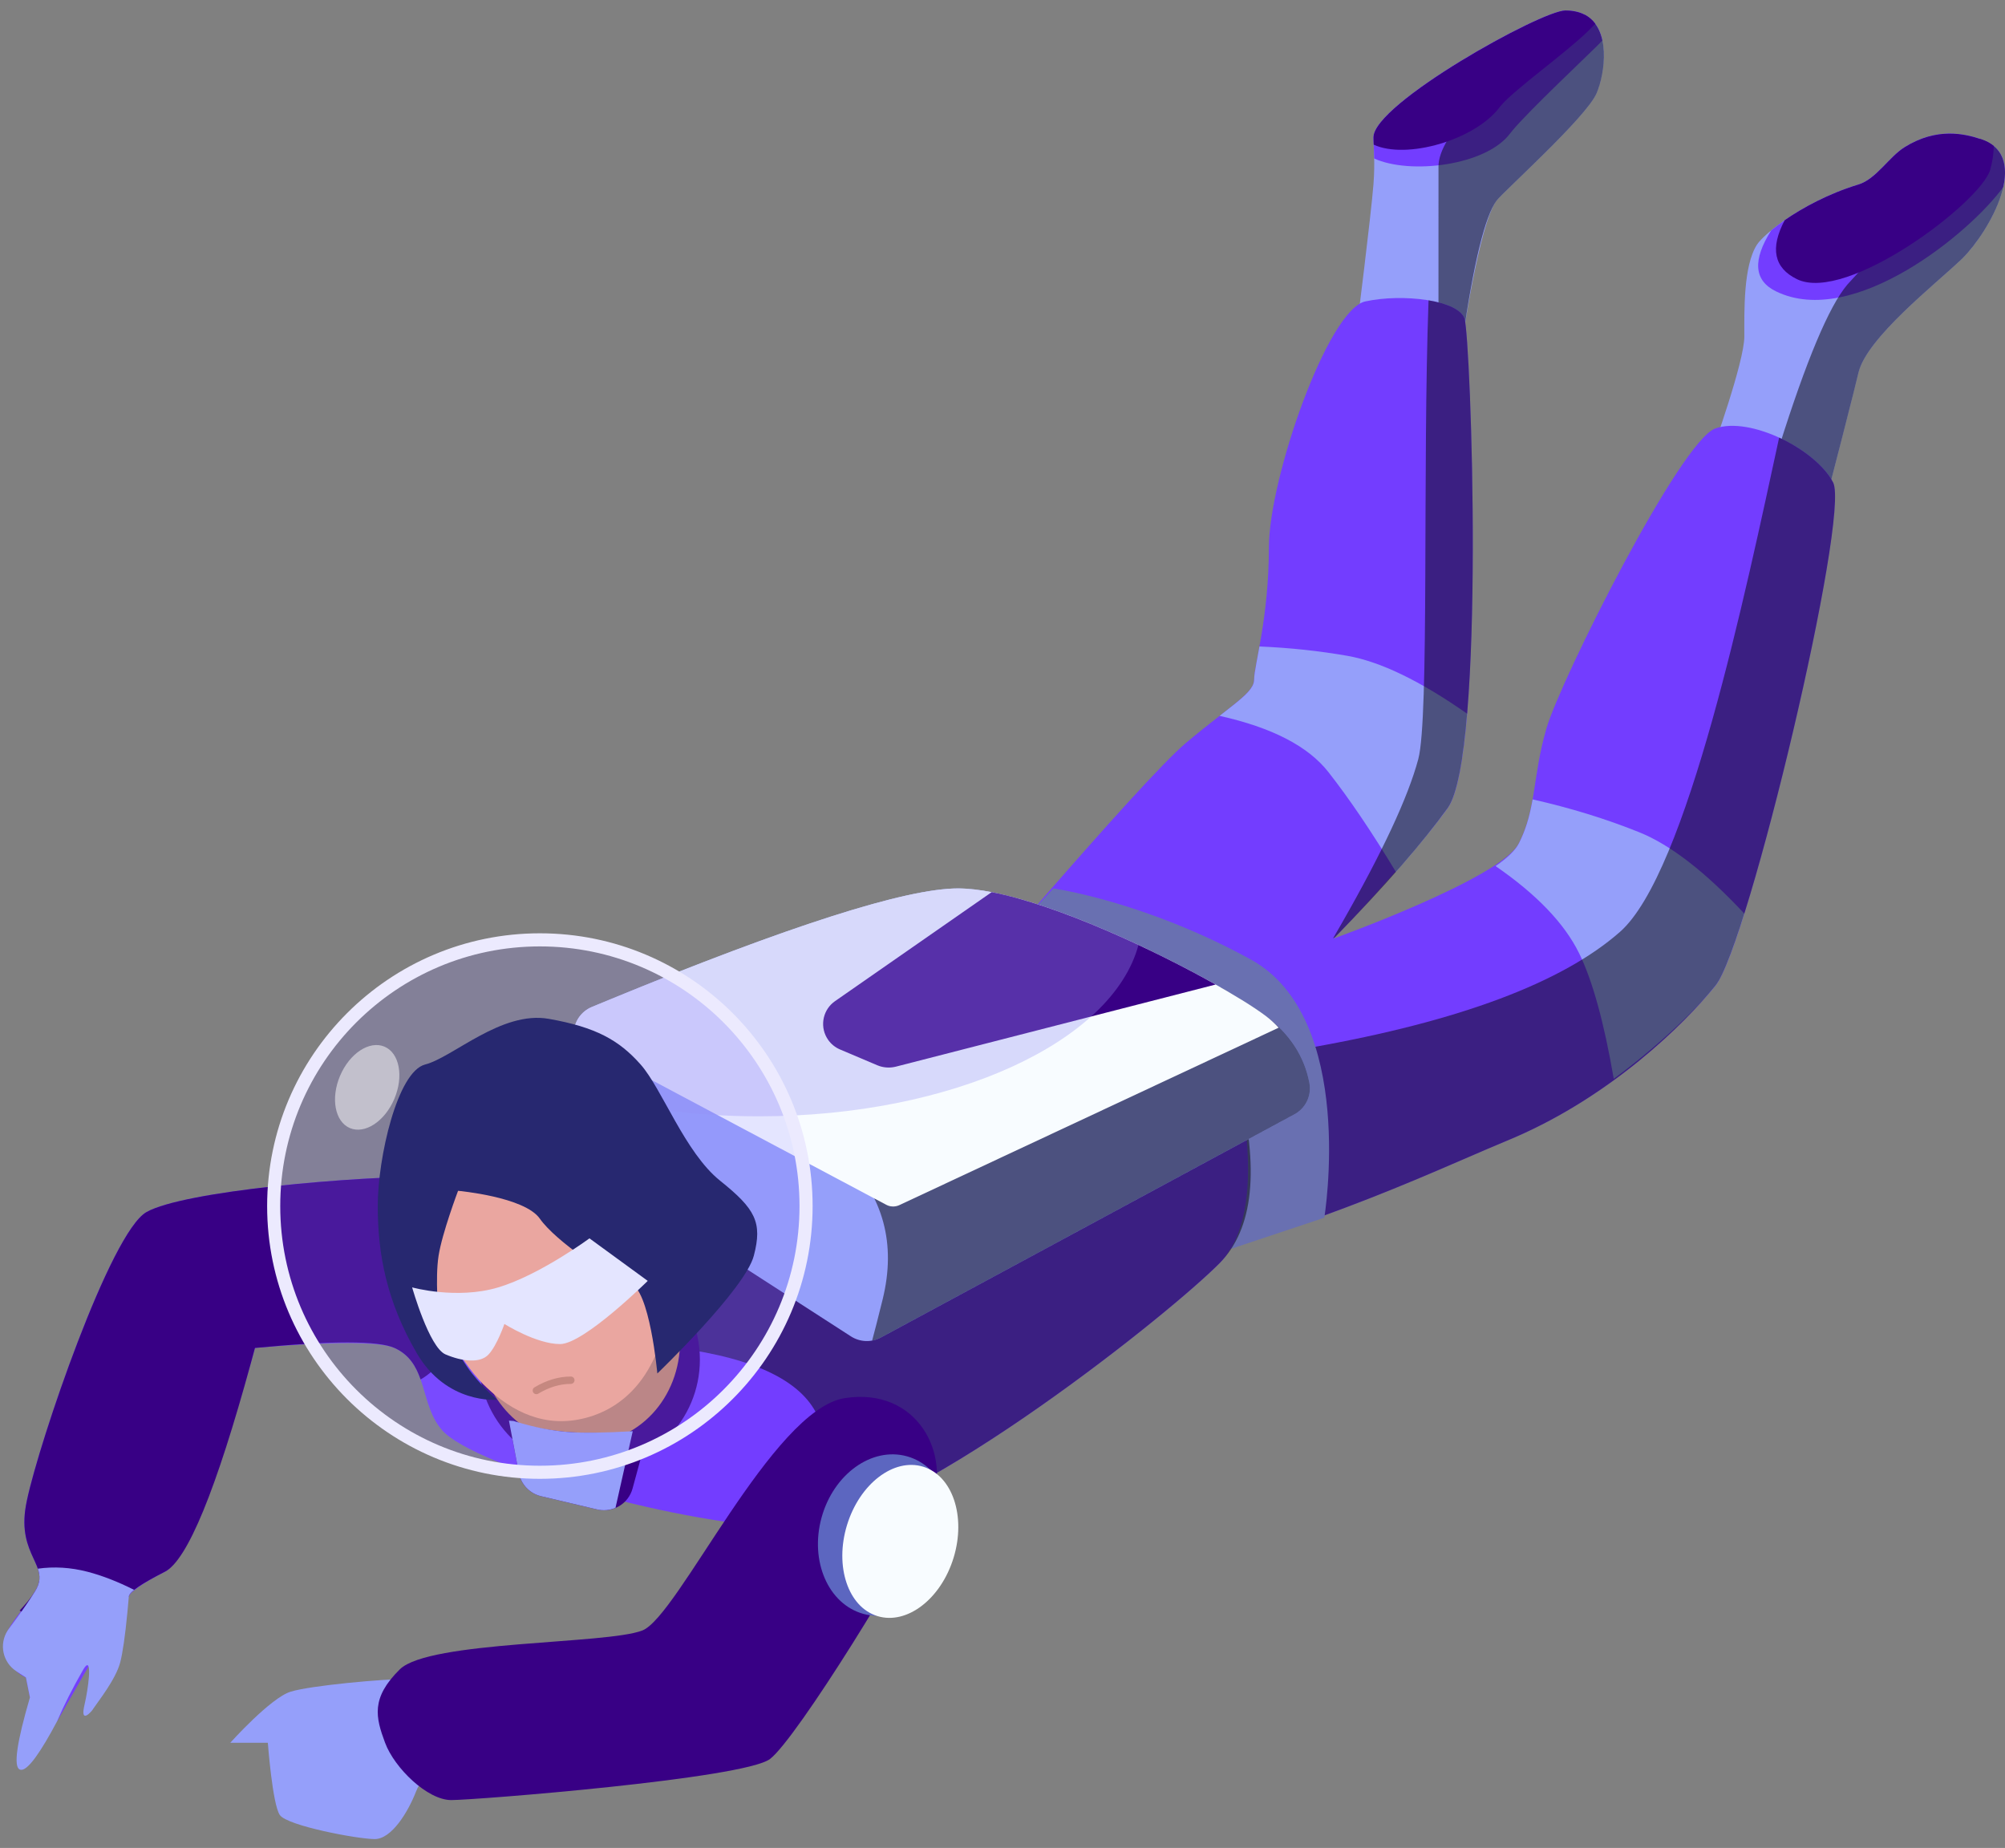 <svg width="153" height="141" viewBox="0 0 153 141" fill="none" xmlns="http://www.w3.org/2000/svg">
<rect x="0" y="0" width="153" height="141" fill="#808080" stroke="none"/>
<path d="M130.646 34.435C130.646 34.435 133.108 27.63 133.108 25.68C133.108 23.729 133.028 20.302 134.069 18.672C134.587 17.861 137.592 15.371 141.823 14.078C143.168 13.668 144.157 11.968 145.339 11.232C147.795 9.702 149.911 10.196 151.206 10.634C155.139 11.966 151.675 17.885 149.665 19.797C147.656 21.709 142.462 25.782 141.823 28.416C141.184 31.049 139.452 37.733 139.452 37.733L130.646 34.435Z" fill="#959FFA"/>
<path d="M151.205 10.634C152.917 11.213 153.228 12.662 152.867 14.271C150.391 17.715 141.439 25.116 135.525 22.231C133.84 21.409 133.719 19.858 135.161 17.577C136.486 16.484 138.852 14.986 141.823 14.078C143.168 13.668 144.157 11.968 145.338 11.232C147.794 9.702 149.911 10.196 151.205 10.634Z" fill="#733DFF"/>
<path d="M151.206 10.634C155.069 11.942 151.796 17.675 149.774 19.691L149.665 19.797C147.656 21.709 142.462 25.782 141.823 28.415L141.4 30.127C140.945 31.941 140.296 34.477 139.452 37.733L136.644 36.681L135.751 34.131C137.834 27.502 139.573 23.363 140.968 21.716L151.126 10.607L151.206 10.634Z" fill="black" fill-opacity="0.489"/>
<path d="M151.205 10.634C151.584 10.762 151.894 10.933 152.144 11.139C152.129 11.763 152.038 12.367 151.871 12.952C151.163 15.423 140.933 23.17 137.119 21.299C135.37 20.442 135.06 18.943 136.188 16.802C137.562 15.85 139.509 14.785 141.823 14.078C143.167 13.668 144.157 11.968 145.338 11.232C147.794 9.702 149.911 10.196 151.205 10.634Z" fill="#380085"/>
<path d="M103.557 24.874C103.557 24.874 104.606 16.581 104.807 14.075C104.943 12.376 104.807 11.173 104.807 10.481C104.807 7.91 117.616 0.8 119.45 0.8C123.141 0.8 122.605 5.295 121.835 7.114C121.065 8.932 114.695 14.643 114.202 15.307C112.862 17.113 111.57 26.181 111.57 26.181L103.557 24.874Z" fill="#959FFA"/>
<path d="M119.451 0.8C121.205 0.8 122.004 1.815 122.278 3.075C122.142 3.23 121.995 3.384 121.836 3.539L118.857 6.424C117.481 7.766 116.119 9.127 115.454 9.912L115.226 10.194C113.381 12.646 107.582 13.34 104.861 12.091L104.845 11.536C104.829 11.105 104.808 10.753 104.808 10.481C104.808 7.91 117.617 0.8 119.451 0.8Z" fill="#733DFF"/>
<path d="M121.836 7.114C121.066 8.932 114.696 14.643 114.203 15.307C113.322 16.494 112.457 20.034 111.607 25.926L110.746 26.047L109.769 25.887L109.77 12.699C109.77 10.374 113.493 6.519 120.941 1.133C122.96 2.203 122.48 5.593 121.836 7.114Z" fill="black" fill-opacity="0.489"/>
<path d="M119.451 0.8C120.556 0.8 121.283 1.203 121.737 1.817C121.568 1.994 121.384 2.179 121.187 2.371C119.394 4.114 115.617 6.786 114.539 8.053L114.43 8.188C112.552 10.682 107.319 12.193 104.824 11.037L104.81 10.648C104.808 10.589 104.808 10.534 104.808 10.481C104.808 7.91 117.617 0.8 119.451 0.8Z" fill="#380085"/>
<path d="M71.908 77.486C71.908 77.486 87.03 59.6 90.5 56.686C93.969 53.772 95.702 52.896 95.702 51.846C95.702 50.795 96.827 47.108 96.827 41.793C96.827 36.478 101.335 23.622 104.179 23.001C107.022 22.38 111.263 22.889 111.753 24.304C112.244 25.718 113.382 57.625 110.47 61.658C107.559 65.692 101.782 71.606 101.782 71.606C101.782 71.606 114.559 67.02 115.912 64.339C117.265 61.658 116.927 59.275 118.013 55.561C119.098 51.848 128.242 33.617 130.905 32.688C133.567 31.76 138.569 34.284 139.883 36.812C141.198 39.339 133.419 72.112 130.905 75.207C128.391 78.301 122.692 83.846 115.08 87.001C111.214 88.604 106.796 90.702 100.069 93.096C97.965 93.845 92.459 95.359 92.459 95.359L71.908 77.486Z" fill="#733DFF"/>
<path d="M96.069 49.541L96.108 49.326C98.425 49.426 100.656 49.663 102.804 50.038C105.329 50.479 108.38 51.952 111.956 54.458L111.885 55.254C111.587 58.376 111.134 60.74 110.47 61.659C109.429 63.102 108.113 64.725 106.521 66.529C104.683 63.483 102.964 60.941 101.363 58.903C99.818 56.935 97.052 55.508 93.066 54.622L94.172 53.754C95.129 52.985 95.636 52.482 95.696 51.953L95.702 51.846C95.702 51.579 95.775 51.139 95.884 50.546L96.108 49.326L96.069 49.541Z" fill="#959FFA"/>
<path d="M111.753 24.303C112.243 25.717 113.382 57.624 110.47 61.658C108.546 64.324 105.682 67.606 101.88 71.504L101.721 71.605L102.383 70.457C105.503 64.999 107.451 60.822 108.227 57.926C109.078 54.746 108.547 35.688 109.011 22.914C110.412 23.151 111.517 23.622 111.753 24.303Z" fill="black" fill-opacity="0.489"/>
<path d="M116.894 61.315L116.953 60.994C119.841 61.646 122.553 62.482 125.09 63.502C127.464 64.457 130.137 66.526 133.108 69.711L132.88 70.424C132.091 72.857 131.397 74.601 130.905 75.207C129.209 77.294 126.317 79.972 123.145 82.316C122.405 78.011 121.524 74.819 120.504 72.74C119.384 70.459 117.257 68.239 114.124 66.083C115.051 65.447 115.647 64.865 115.912 64.339C116.428 63.318 116.698 62.34 116.894 61.315L116.953 60.994L116.894 61.315Z" fill="#959FFA"/>
<path d="M139.883 36.811C141.198 39.339 133.419 72.112 130.905 75.206C128.452 78.225 122.968 83.577 115.633 86.766L113.5 87.668C110.129 89.111 106.213 90.879 100.734 92.858L100.069 93.096C99.6 93.263 99.005 93.458 98.284 93.682L100.069 79.922C111.356 77.923 119.205 74.984 123.616 71.106C128.74 66.6 133.205 45.189 135.765 33.39C137.566 34.221 139.209 35.516 139.883 36.811Z" fill="black" fill-opacity="0.489"/>
<path d="M93.902 95.302L101.058 92.912C101.058 92.912 103.557 77.664 95.443 73.209C87.328 68.754 80.379 67.789 80.379 67.789L71.923 76.925L92.459 95.36L93.902 95.302Z" fill="#6970B1"/>
<path d="M19.456 102.852C19.456 102.852 15.244 118.569 12.583 119.926C9.921 121.283 9.833 121.789 9.833 121.789L4.351 131.345L2.284 129.518L1.979 127.992C1.979 127.992 0.79 127.544 0.354 126.063C-0.081 124.581 1.418 123.413 2.67 121.427C3.923 119.442 1.288 118.771 1.979 114.863C2.67 110.956 8.342 94.081 11.181 92.482C14.019 90.882 26.885 89.74 33.76 89.74C40.635 89.74 73.071 71.606 73.071 71.606L94.251 81.803C94.251 81.803 97.125 92.279 93.067 96.383C89.008 100.486 68.762 116.551 60.63 116.551C52.498 116.551 36.282 111.957 33.76 109.152C31.996 107.188 32.706 104.032 30.106 102.852C28.249 102.009 19.456 102.852 19.456 102.852Z" fill="#733DFF"/>
<path d="M93.067 96.381L92.771 96.673C88.147 101.158 68.882 116.312 60.817 116.547C63.034 113.809 63.598 111.063 62.511 108.308C61.394 105.476 57.776 103.657 51.658 102.85C45.831 101.294 47.23 98.507 55.855 94.488L56.814 94.049C65.283 90.25 77.838 86.456 94.478 82.667C96.13 89.189 95.659 93.76 93.067 96.381Z" fill="black" fill-opacity="0.489"/>
<path d="M43.777 78.911V87.087C43.777 87.851 44.165 88.563 44.807 88.978L64.93 101.965C65.619 102.41 66.496 102.444 67.218 102.055L98.776 85.026C99.638 84.56 100.1 83.59 99.918 82.627C99.533 80.591 98.41 78.878 96.549 77.486L96.162 77.207C92.116 74.379 79.25 67.788 73.11 67.788C69.005 67.788 59.69 70.803 45.165 76.833C44.325 77.182 43.777 78.002 43.777 78.911Z" fill="#959FFA"/>
<path d="M64.125 87.99L93.164 75.348L93.871 75.758C95.008 76.427 95.931 77.024 96.549 77.486C98.41 78.877 99.533 80.591 99.918 82.627C100.089 83.53 99.693 84.439 98.933 84.932L98.775 85.025L67.218 102.054C67.006 102.168 66.782 102.246 66.552 102.288L66.877 101.045C67.028 100.458 67.186 99.826 67.353 99.15C68.397 94.912 67.416 91.286 64.412 88.27L64.125 87.99Z" fill="black" fill-opacity="0.489"/>
<path d="M73.11 67.788C79.462 67.788 93.012 74.841 96.549 77.486C96.92 77.763 97.261 78.073 97.573 78.415L68.63 91.951C68.356 92.079 68.043 92.091 67.763 91.987L67.626 91.925L43.777 79.246V78.911C43.777 78.062 44.254 77.291 45.001 76.909L45.165 76.833L46.511 76.276C60.267 70.618 69.133 67.788 73.11 67.788Z" fill="#F8FCFF"/>
<path d="M63.72 76.389L75.674 68.072C80.778 69.067 88.062 72.474 92.763 75.121L68.373 81.384C67.963 81.489 67.533 81.477 67.133 81.35L66.935 81.277L64.103 80.076C63.735 79.921 63.419 79.664 63.191 79.336C62.558 78.427 62.738 77.194 63.575 76.499L63.72 76.389L75.674 68.072L63.72 76.389Z" fill="#380085"/>
<path d="M73.11 67.788C76.514 67.788 81.986 69.814 86.876 72.102C84.896 79.49 72.681 85.176 57.908 85.176C52.783 85.176 47.965 84.491 43.776 83.289L43.777 78.911C43.777 78.002 44.324 77.182 45.164 76.833L46.511 76.276C60.266 70.618 69.133 67.788 73.11 67.788Z" fill="#9593F3" fill-opacity="0.331"/>
<path d="M32.28 105.145L32.097 105.255C31.743 104.254 31.238 103.365 30.106 102.851C28.868 102.289 25.318 102.289 19.456 102.851L19.162 103.936C16.488 113.723 14.295 119.053 12.583 119.925C10.809 120.83 9.892 121.451 9.833 121.789L7.381 126.062L1.496 122.889C1.919 122.44 2.336 121.958 2.671 121.427C3.923 119.442 1.288 118.77 1.979 114.863L2.057 114.466C3.017 109.931 8.429 94.032 11.181 92.481C14.019 90.882 26.886 89.739 33.761 89.739C35.184 89.739 37.429 89.156 40.497 87.99L40.18 89.109C37.591 98.093 34.957 103.439 32.28 105.145Z" fill="#380085"/>
<path d="M44.971 112.176C49.631 112.176 53.408 108.398 53.408 103.738C53.408 99.078 49.631 95.301 44.971 95.301C40.311 95.301 36.533 99.078 36.533 103.738C36.533 108.398 40.311 112.176 44.971 112.176Z" fill="#380085"/>
<path fill-rule="evenodd" clip-rule="evenodd" d="M44.409 110.174C48.758 110.174 51.898 106.649 51.898 102.3C51.898 97.95 48.758 95.301 44.409 95.301C40.059 95.301 35.885 99.326 36.534 103.176C37.182 107.026 40.059 110.174 44.409 110.174Z" fill="#C5876A"/>
<path d="M49.445 109.258L48.27 113.576C47.951 114.747 46.762 115.454 45.582 115.175L41.287 114.161C40.423 113.957 39.76 113.265 39.594 112.394L38.838 108.436C40.441 108.877 41.929 109.151 43.303 109.258C44.677 109.364 46.724 109.364 49.445 109.258Z" fill="#380085"/>
<path d="M38.839 108.398L39.198 108.425L39.361 108.477C40.788 108.905 42.102 109.165 43.303 109.258C44.459 109.348 46.119 109.33 48.284 109.204L46.968 115.051C46.54 115.234 46.053 115.287 45.566 115.172L41.289 114.162C40.424 113.958 39.761 113.264 39.595 112.392L38.839 108.398Z" fill="#959FFA"/>
<path d="M6.67 119.925C7.79 120.215 8.979 120.677 10.236 121.309C9.989 121.506 9.854 121.666 9.833 121.789L9.722 123.028C9.547 124.84 9.363 126.114 9.171 126.849C8.833 128.138 7.48 129.834 7.125 130.365L7.075 130.442C6.997 130.573 6.161 131.533 6.407 130.273L6.559 129.556C6.841 128.089 6.992 126.275 6.338 127.414C5.542 128.801 4.88 130.111 4.352 131.344L3.91 132.156C2.728 134.273 1.924 135.225 1.497 135.012C1.019 134.773 1.282 132.942 2.284 129.517L1.979 127.992L1.253 127.522C0.209 126.848 -0.091 125.455 0.583 124.411L0.677 124.277L1.25 123.504C1.798 122.752 2.272 122.059 2.671 121.427C3.093 120.757 3.073 120.237 2.888 119.692C4.136 119.518 5.397 119.595 6.67 119.925Z" fill="#959FFA"/>
<path d="M17.572 132.976C17.572 132.976 20.634 129.558 22.175 129.079C23.716 128.599 29.326 128.1 31.146 128.1C32.967 128.1 35.778 133.494 34.743 134.325C33.709 135.156 32.345 135.156 31.746 136.699C31.146 138.242 29.891 140.324 28.593 140.324C27.296 140.324 21.918 139.311 21.352 138.487C20.787 137.664 20.439 132.976 20.439 132.976H17.572Z" fill="#959FFA"/>
<path d="M29.386 132.977C30.105 134.907 32.619 137.348 34.434 137.348C36.25 137.348 56.75 135.724 58.758 134.213C60.766 132.701 69.42 118.739 71.029 114.863C72.639 110.986 70.005 105.822 64.466 106.678C58.928 107.535 51.747 123.342 49.019 124.407C46.291 125.473 32.737 125.179 30.51 127.373C28.283 129.566 28.667 131.046 29.386 132.977Z" fill="#380085"/>
<path d="M62.694 115.788C61.776 119.108 63.203 122.399 65.881 123.14C68.559 123.881 71.474 121.79 72.392 118.47C73.31 115.15 71.884 111.858 69.206 111.117C66.528 110.377 63.612 112.468 62.694 115.788Z" fill="#5C66C0"/>
<path d="M64.633 116.37C63.673 119.519 64.717 122.627 66.963 123.312C69.21 123.997 71.81 122 72.77 118.851C73.73 115.702 72.686 112.594 70.439 111.909C68.193 111.224 65.593 113.222 64.633 116.37Z" fill="#F8FCFF"/>
<path d="M31.992 95.466C32.67 99.72 35.107 103.862 36.866 105.609C38.624 107.356 41.064 108.895 44.159 108.308C47.254 107.721 50.366 105.288 51.109 99.211C51.853 93.134 33.01 84.327 33.01 84.327C33.01 84.327 31.313 91.213 31.992 95.466Z" fill="#FFAF8A"/>
<path fill-rule="evenodd" clip-rule="evenodd" d="M41.074 106.338C41.909 105.84 42.737 105.594 43.561 105.594C43.717 105.594 43.842 105.468 43.842 105.313C43.842 105.157 43.717 105.031 43.561 105.031C42.631 105.031 41.705 105.307 40.786 105.855C40.652 105.934 40.609 106.107 40.688 106.24C40.768 106.374 40.94 106.417 41.074 106.338Z" fill="#D28A62"/>
<path d="M34.954 90.861C34.954 90.861 33.74 94.072 33.467 95.817C33.194 97.563 33.467 100.378 33.467 100.378C33.467 100.378 34.948 103.47 36.016 104.798C37.084 106.126 37.927 106.802 37.927 106.802C37.927 106.802 34.082 107.169 31.798 103.241C29.514 99.312 28.825 95.714 28.825 92.025C28.825 88.336 30.322 81.766 32.441 81.223C34.56 80.68 38.264 77.103 41.872 77.738C45.48 78.373 47.248 79.373 48.886 81.223C50.524 83.073 52.265 87.942 54.956 90.095C57.646 92.248 58.193 93.269 57.523 95.817C56.854 98.365 50.161 104.798 50.161 104.798C50.161 104.798 49.574 98.29 48.061 97.913C46.549 97.536 42.365 94.667 41.199 92.991C40.032 91.315 34.954 90.861 34.954 90.861Z" fill="#0D134E"/>
<path d="M31.45 98.229C31.45 98.229 32.748 102.814 33.999 103.344C35.25 103.874 36.629 104.053 37.285 103.344C37.94 102.635 38.49 101.02 38.49 101.02C38.49 101.02 40.926 102.554 42.74 102.554C44.555 102.554 49.428 97.733 49.428 97.733L44.981 94.488C44.981 94.488 41.197 97.277 38.023 98.229C34.849 99.18 31.45 98.229 31.45 98.229Z" fill="#F8FCFF"/>
<path d="M61.51 92.025C61.51 103.243 52.416 112.337 41.197 112.337C29.979 112.337 20.885 103.243 20.885 92.025C20.885 80.806 29.979 71.712 41.197 71.712C52.416 71.712 61.51 80.806 61.51 92.025Z" fill="#9286FF" fill-opacity="0.193" stroke="#ECEAFE"/>
<path opacity="0.504" fill-rule="evenodd" clip-rule="evenodd" d="M30.091 83.846C30.82 82.13 30.483 80.346 29.339 79.86C28.195 79.375 26.677 80.372 25.949 82.088C25.221 83.803 25.558 85.588 26.701 86.074C27.845 86.559 29.363 85.562 30.091 83.846Z" fill="white"/>
</svg>
